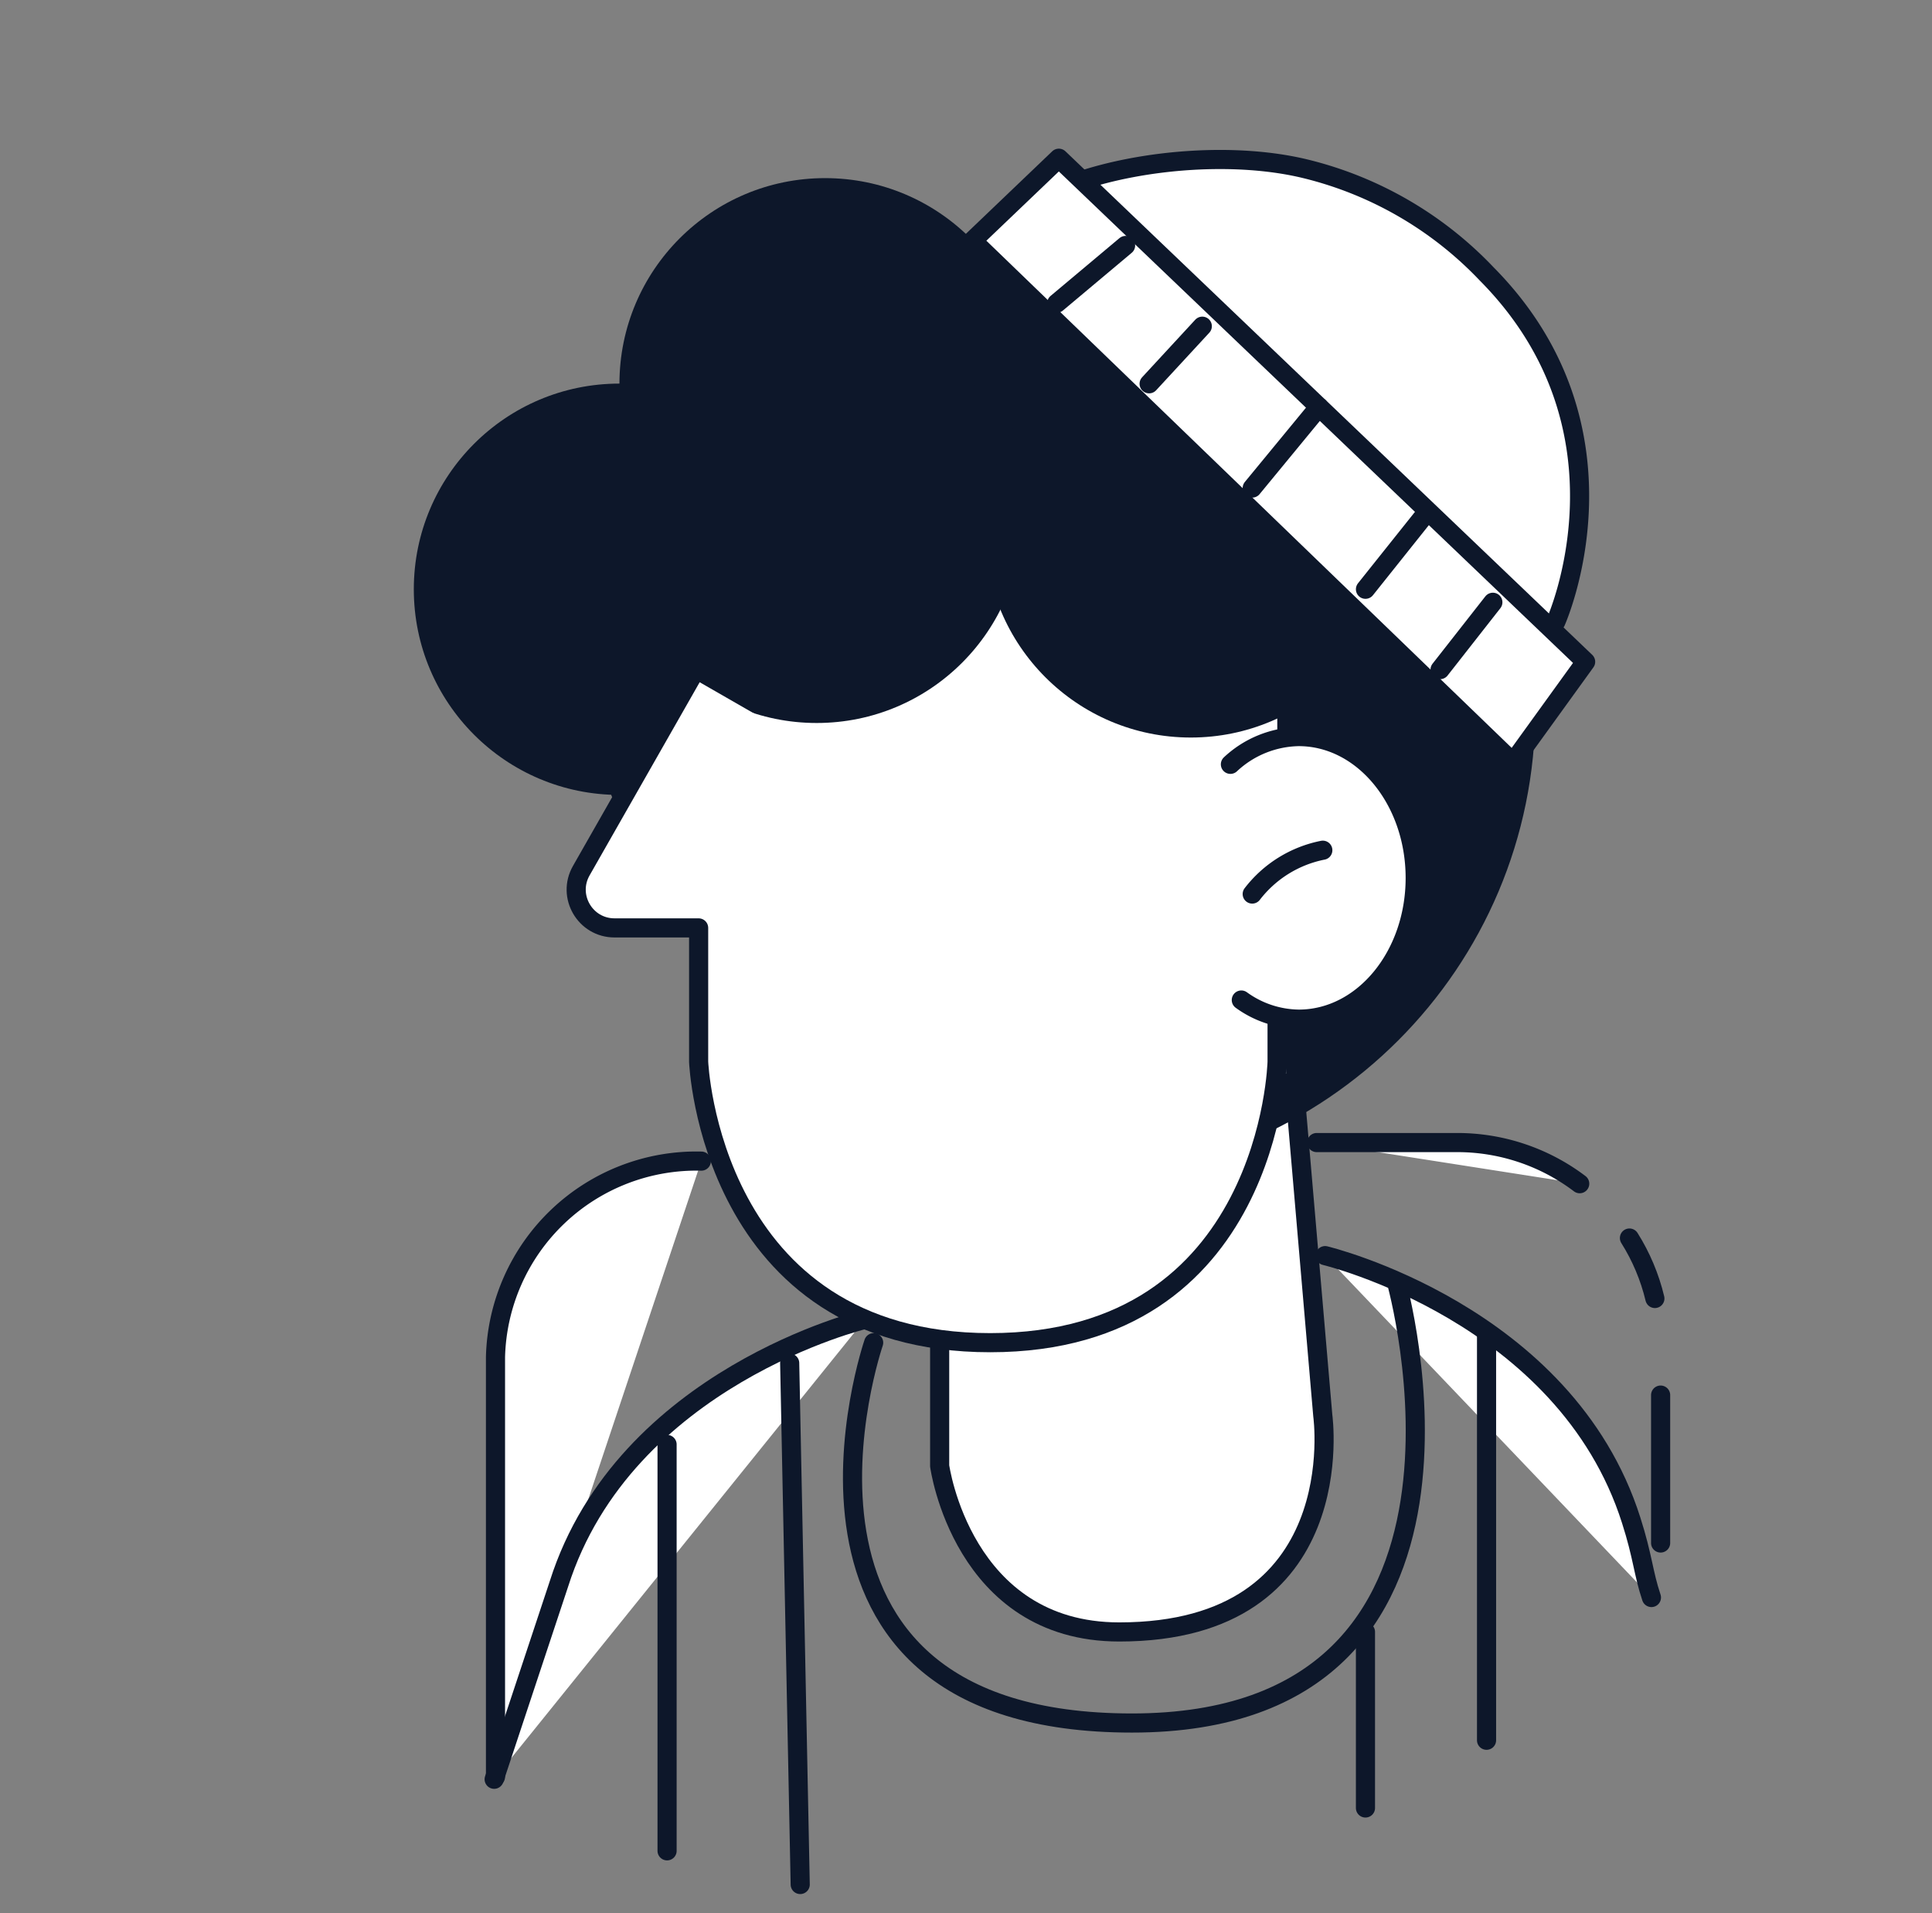 <svg xmlns="http://www.w3.org/2000/svg" xmlns:xlink="http://www.w3.org/1999/xlink" width="101" height="100" fill="none" xmlns:v="https://vecta.io/nano"><rect width="100%" height="100%" fill="#808080" stroke="none"/><style><![CDATA[.B{fill:#fff}.C{stroke-linecap:round}.D{stroke:#0d172a}.E{stroke-linejoin:round}]]></style><path d="M36.663 60.69a10.51 10.51 0 0 0-10.76 10.24v21.94" class="B"/><path d="M36.663 60.69a10.51 10.51 0 0 0-10.76 10.24v21.94m60.91-19.95v7.73" class="C D E"/><path d="M85.183 64.71c.613.974 1.062 2.041 1.33 3.16l-1.33-3.16z" class="B"/><path d="M85.183 64.71c.613.974 1.062 2.041 1.33 3.16" class="C D E"/><path d="M68.833 59.72h7.33a10.6 10.6 0 0 1 6.42 2.15" class="B"/><path d="M68.833 59.72h7.33a10.6 10.6 0 0 1 6.42 2.15" class="C D E"/><path d="M45.223 68.96s-12.56 3-16 13.82L25.833 93" class="B"/><path d="M45.223 68.96s-12.56 3-16 13.82L25.833 93" class="C D E"/><path d="M69.273 65.63s12.56 3 16 13.83c.61 1.9.63 2.76 1.06 4.04" class="B"/><path d="M69.273 65.63s12.56 3 16 13.83c.61 1.9.63 2.76 1.06 4.04m-40.66-13.32s-6.84 19.88 13.5 19.88 13.82-23.09 13.82-23.09" class="C D E"/><path d="M49.123 67.07v9.55s1.18 8.68 9.39 8.68c12.22 0 10.64-11.3 10.64-11.3l-1.84-21.38" class="B"/><path d="M49.123 67.07v9.55s1.18 8.68 9.39 8.68c12.22 0 10.64-11.3 10.64-11.3l-1.84-21.38" class="C D E"/><g fill="#0d172a"><use xlink:href="#B"/><path d="M43.133 30.81c5.937 0 10.75-4.813 10.75-10.75S49.07 9.31 43.133 9.31s-10.75 4.813-10.75 10.75 4.813 10.75 10.75 10.75z"/><path d="M80.263 37.07c0 13.525-10.965 24.49-24.49 24.49-7.443 0-14.11-8.32-18.602-13.56-3.671-4.283-5.888-4.847-5.888-10.93 0-13.525 10.965-24.49 24.49-24.49s24.49 10.965 24.49 24.49z"/></g><path d="M32.833 41.5l8.17-12.39h25.77v9.43l.46 17.58-17.7-7.06-16.7-7.56z" class="B"/><g fill="#0d172a"><use xlink:href="#B" x="10.31" y="-3.76"/><use xlink:href="#B" x="29.87" y="-3"/></g><path d="M66.773 33.77v1.64" class="C D E"/><use xlink:href="#C" class="B"/><use xlink:href="#C" class="C D E"/><use xlink:href="#D" class="B"/><use xlink:href="#D" class="C D E"/><path d="M65.463 46.73a6.16 6.16 0 0 1 3.69-2.29l-3.69 2.29z" class="B"/><path d="M65.463 46.73a6.16 6.16 0 0 1 3.69-2.29M34.873 75.5v21.24m6.41-25.49l.55 27.25m35.88-28.88v21.34m-6.33-5.66v9.2" class="C D E"/><use xlink:href="#E" class="B"/><g class="D E"><use xlink:href="#E" class="C"/><path d="M50.843 12.58l28.25 27.27 3.8-5.26-27.54-26.32-4.51 4.31z" class="B"/><path d="M58.843 12.83l-3.6 3.02m7.61 1.2l-2.78 3.01m8.88 1.21l-3.49 4.24m8.92 1.53l-3 3.76m6.66.68L75.283 35" class="C"/></g><defs ><path id="B" d="M32.383 41.55c5.937 0 10.75-4.813 10.75-10.75s-4.813-10.75-10.75-10.75-10.75 4.813-10.75 10.75 4.813 10.75 10.75 10.75z"/><path id="C" d="M36.143 35.41l-5.756 10.1c-.76 1.333.203 2.99 1.738 2.99h4.398v7s.59 14.68 15.24 14.68 15-14.68 15-14.68V53"/><path id="D" d="M64.323 39.95a5.35 5.35 0 0 1 3.57-1.45c3.36 0 6.09 3.31 6.09 7.39s-2.73 7.38-6.09 7.38a5.22 5.22 0 0 1-3-1"/><path id="E" d="M56.333 9.5c3.514-1.199 8.337-1.555 11.942-.669a19.41 19.41 0 0 1 9.438 5.479c8.12 8.19 3.62 18.19 3.62 18.19"/></defs></svg>
